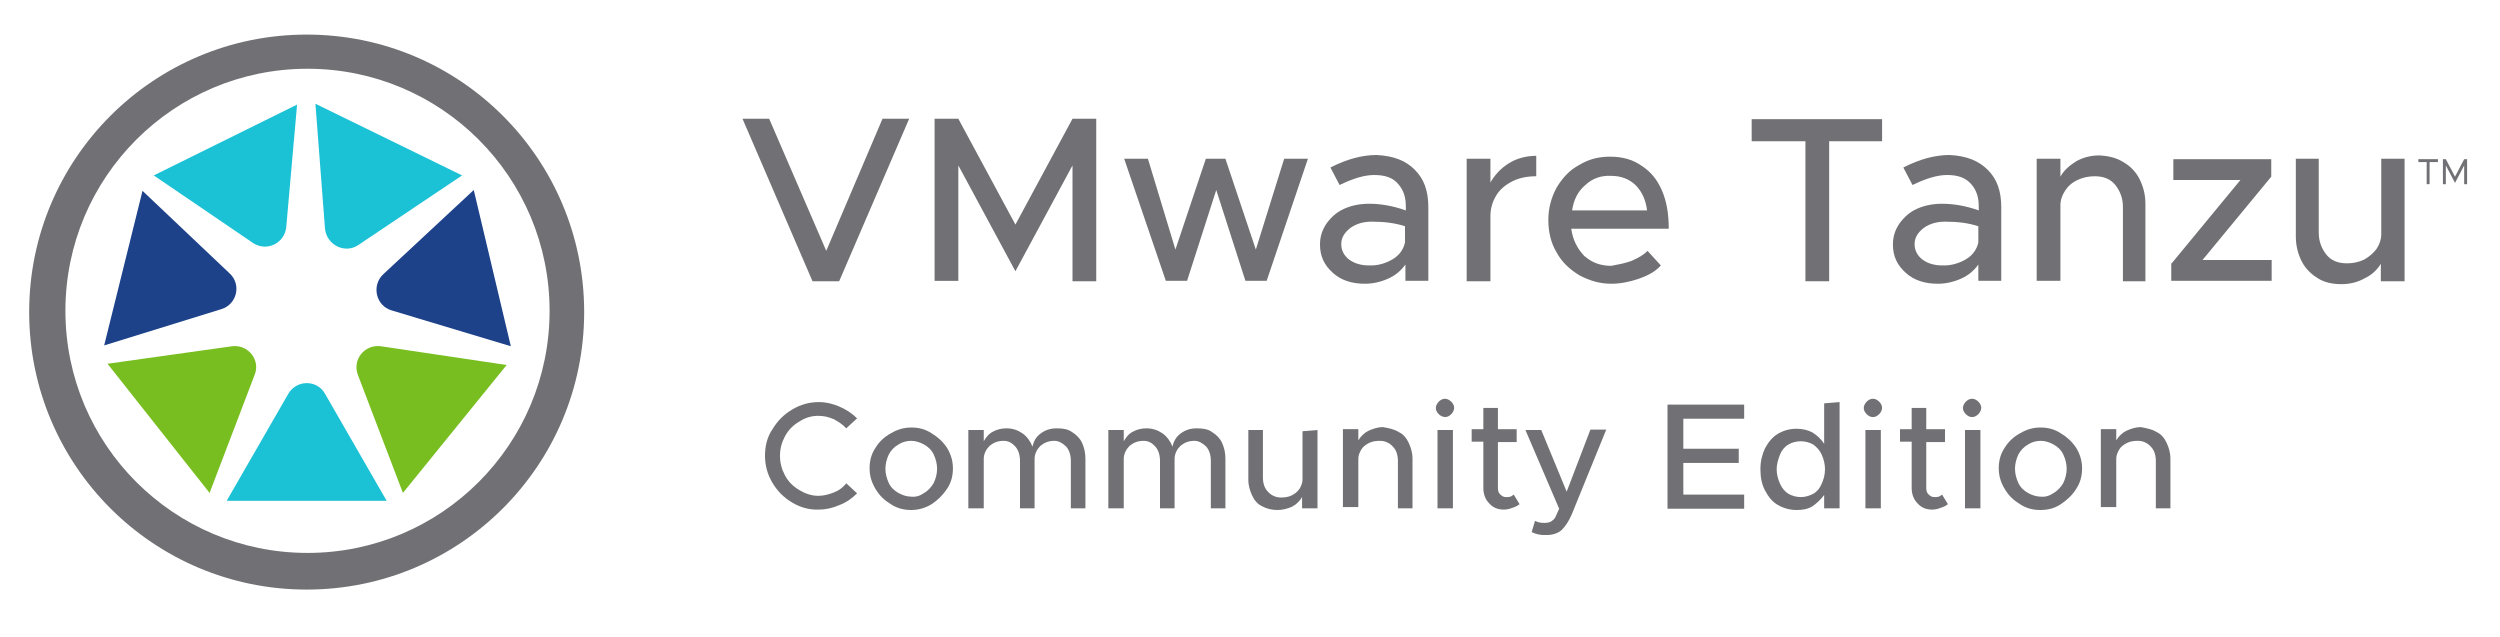 <?xml version="1.0" encoding="utf-8"?>
<!-- Generator: Adobe Illustrator 25.2.0, SVG Export Plug-In . SVG Version: 6.00 Build 0)  -->
<svg version="1.1" id="Layer_1" xmlns="http://www.w3.org/2000/svg" xmlns:xlink="http://www.w3.org/1999/xlink" x="0px" y="0px"
	 viewBox="0 0 600 152.9" style="enable-background:new 0 0 600 152.9;" xml:space="preserve">
<style type="text/css">
	.st0{fill:#78BE20;}
	.st1{fill:#1BC1D5;}
	.st2{fill:#1D428A;}
	.st3{fill:#717074;}
</style>
<g id="Layer_3">
</g>
<g>
	<path class="st0" d="M96.7,118.3L85.9,90c-1.4-3.7,1.6-7.4,5.5-6.9l30.2,4.5L96.7,118.3z"/>
	<path class="st1" d="M110.9,42.1L86,58.8c-3.2,2.2-7.6,0-8-3.9l-2.3-30L110.9,42.1z"/>
	<path class="st0" d="M61.1,90l-10.8,28.3l-24.5-31l29.9-4.2C59.5,82.6,62.6,86.4,61.1,90z"/>
	<path class="st2" d="M53.1,74.2L25,82.9l9.2-37.1l21,19.9C58,68.4,56.8,73.1,53.1,74.2z"/>
	<path class="st2" d="M122.6,83.1L94,74.5c-3.8-1.1-4.9-6-2-8.7l21.7-20.2L122.6,83.1z"/>
	<path class="st1" d="M71.3,25.1l-2.6,29.4c-0.4,3.9-4.7,6-8,3.8L36.9,42.1L71.3,25.1z"/>
	<path class="st1" d="M54.4,120.2l14.8-25.7c2-3.4,6.9-3.4,8.8,0l14.8,25.7H54.4z"/>
	<path class="st3" d="M73.6,8.3C36.8,8.3,7,38.1,7,74.9s29.8,66.6,66.6,66.6s66.6-29.8,66.6-66.6S110.4,8.3,73.6,8.3z M73.8,132.7
		c-32.1,0-58.1-26-58.1-58.1s26-58.1,58.1-58.1s58.1,26,58.1,58.1S105.9,132.7,73.8,132.7z"/>
</g>
<g>
	<path class="st3" d="M218.2,28.5l-16.8,39h-6.4l-16.8-39h6.4l13.7,31.7l13.5-31.7C211.9,28.5,218.2,28.5,218.2,28.5z"/>
	<path class="st3" d="M224.3,28.5h5.7l13.7,25.4l13.7-25.4h5.7v39h-5.7V39.7l-13.7,25.4L230,39.7v27.7h-5.7L224.3,28.5L224.3,28.5z"
		/>
	<path class="st3" d="M269.8,38.1h5.7l6.6,21.8l7.3-21.8h4.7l7.3,21.8l6.8-21.8h5.7L304,67.4h-5.1l-7-21.8l-7,21.8h-5.1L269.8,38.1z
		"/>
	<path class="st3" d="M339.6,40.8c2.2,2.2,3.2,5.1,3.2,8.9v17.7h-5.5v-3.9c-1.1,1.5-2.4,2.6-4.2,3.4s-3.7,1.2-5.5,1.2
		c-3.1,0-5.7-0.8-7.7-2.6c-2-1.8-3.1-3.9-3.1-6.8c0-1.9,0.5-3.5,1.6-5.1c1.1-1.5,2.4-2.7,4.2-3.5c1.8-0.8,3.8-1.2,6-1.2
		c2.8,0,5.7,0.5,8.8,1.6v-0.9c0-2.2-0.5-3.9-1.8-5.4c-1.2-1.5-3.1-2.2-5.8-2.2c-2.3,0-5,0.8-8.3,2.4l-2.2-4.2c3.9-2,7.6-3,11.1-3
		C334.5,37.4,337.5,38.6,339.6,40.8z M334.1,62.3c1.6-0.9,2.7-2.3,3.1-4.1v-3.9c-2.4-0.8-5.1-1.1-8-1.1c-2,0-3.7,0.5-5.1,1.5
		c-1.4,1.1-2.2,2.3-2.2,3.9c0,1.5,0.7,2.8,1.9,3.7c1.2,0.9,2.8,1.4,4.7,1.4C330.7,63.8,332.5,63.2,334.1,62.3z"/>
	<path class="st3" d="M362.1,39.2c1.9-1.2,4.2-1.8,6.6-1.8v4.9c-2.2,0-4.1,0.4-5.7,1.2c-1.6,0.8-3,1.9-3.9,3.4
		c-0.9,1.5-1.4,3.1-1.4,5v15.6h-5.7V38.1h5.7v5.7C358.8,41.9,360.2,40.4,362.1,39.2z"/>
	<path class="st3" d="M391.6,62.6c1.6-0.7,3-1.5,3.8-2.4l3.2,3.5c-1.2,1.4-3,2.4-5.3,3.2c-2.3,0.8-4.5,1.2-6.6,1.2
		c-2.7,0-5.1-0.7-7.6-2c-2.3-1.4-4.2-3.1-5.5-5.5c-1.4-2.3-2-5-2-7.8s0.7-5.4,2-7.8c1.4-2.3,3.1-4.2,5.4-5.4c2.3-1.4,4.7-2,7.4-2
		c3,0,5.5,0.7,7.6,2.2c2.2,1.4,3.8,3.4,4.9,6c1.1,2.6,1.6,5.5,1.6,9.1h-23.4c0.4,2.7,1.4,4.7,3.1,6.5c1.8,1.6,3.9,2.4,6.5,2.4
		C388.3,63.5,390,63.2,391.6,62.6z M380.5,44.4c-1.8,1.5-2.8,3.5-3.2,6.1h18c-0.3-2.4-1.2-4.5-2.7-6c-1.5-1.5-3.5-2.3-6-2.3
		C384.3,42.1,382.2,42.8,380.5,44.4z"/>
	<path class="st3" d="M433.3,33.9h-12.9v-5.3h31.3v5.3H439v33.6h-5.7V33.9z"/>
	<path class="st3" d="M477.1,40.8c2.2,2.2,3.2,5.1,3.2,8.9v17.7h-5.5v-3.9c-1.1,1.5-2.4,2.6-4.2,3.4c-1.8,0.8-3.7,1.2-5.5,1.2
		c-3.1,0-5.7-0.8-7.7-2.6c-2-1.8-3.1-3.9-3.1-6.8c0-1.9,0.5-3.5,1.6-5.1c1.1-1.5,2.4-2.7,4.2-3.5c1.8-0.8,3.8-1.2,6-1.2
		c2.8,0,5.7,0.5,8.8,1.6v-0.9c0-2.2-0.5-3.9-1.8-5.4s-3.1-2.2-5.8-2.2c-2.3,0-5,0.8-8.3,2.4l-2.2-4.2c3.9-2,7.6-3,11.1-3
		C472,37.4,474.9,38.6,477.1,40.8z M471.7,62.3c1.6-0.9,2.7-2.3,3.1-4.1v-3.9c-2.4-0.8-5.1-1.1-8-1.1c-2,0-3.7,0.5-5.1,1.5
		c-1.4,1.1-2.2,2.3-2.2,3.9c0,1.5,0.7,2.8,1.9,3.7c1.2,0.9,2.8,1.4,4.7,1.4C468.2,63.8,470.1,63.2,471.7,62.3z"/>
	<path class="st3" d="M509.6,38.9c1.6,0.9,3,2.3,3.9,4.1c0.9,1.8,1.4,3.7,1.4,6v18.5h-5.4V49.7c0-2.2-0.7-3.9-1.9-5.4
		c-1.2-1.4-2.8-2-4.9-2c-1.5,0-2.8,0.3-4.1,0.9s-2.3,1.5-3,2.6c-0.7,1.1-1.1,2.2-1.1,3.5v18.1h-5.7V38.1h5.7v4.3
		c0.8-1.5,2.2-2.7,3.8-3.7c1.6-0.9,3.5-1.4,5.5-1.4C506.1,37.4,508,37.9,509.6,38.9z"/>
	<path class="st3" d="M521.2,63.2l16.5-20h-16.1v-5h23.5v4.2l-16.5,20h16.6v5h-24.1V63.2z"/>
	<path class="st3" d="M577.1,38.1v29.4h-5.7v-4.2c-0.9,1.5-2.2,2.7-3.9,3.5c-1.6,0.9-3.5,1.4-5.5,1.4c-2.2,0-4.1-0.4-5.7-1.4
		s-3-2.3-3.9-4.1c-0.9-1.8-1.4-3.7-1.4-6V38.1h5.5v17.7c0,2.2,0.7,3.9,1.9,5.4c1.2,1.4,2.8,2,4.9,2c1.5,0,2.8-0.3,4.1-0.9
		c1.2-0.7,2.2-1.5,3-2.6c0.7-1.1,1.1-2.2,1.1-3.5V38.1H577.1z"/>
	<path class="st3" d="M190.1,120.6c-2-1.2-3.5-2.7-4.7-4.7s-1.8-4.2-1.8-6.5c0-2.3,0.5-4.5,1.8-6.4c1.2-2,2.7-3.5,4.7-4.7
		c2-1.2,4.1-1.8,6.4-1.8c1.8,0,3.4,0.4,5,1.1s3,1.6,4.2,2.8l-2.6,2.4c-0.8-0.9-1.9-1.6-3-2.2c-1.2-0.5-2.3-0.8-3.7-0.8
		c-1.6,0-3.1,0.4-4.6,1.4c-1.4,0.8-2.6,2-3.4,3.5c-0.8,1.5-1.2,3-1.2,4.7s0.4,3.2,1.2,4.7c0.8,1.5,1.9,2.6,3.4,3.5
		c1.5,0.9,3,1.4,4.6,1.4c1.2,0,2.4-0.3,3.7-0.8s2.2-1.2,3-2.2l2.6,2.4c-1.2,1.2-2.6,2.2-4.2,2.8c-1.6,0.7-3.2,1.1-5,1.1
		C194.3,122.4,192.1,121.8,190.1,120.6z"/>
	<path class="st3" d="M213.8,121c-1.5-0.9-2.7-2-3.7-3.7c-0.9-1.5-1.4-3.1-1.4-4.9c0-1.8,0.4-3.4,1.4-4.9c0.9-1.5,2.2-2.7,3.7-3.5
		c1.5-0.9,3.1-1.4,4.9-1.4s3.4,0.4,4.9,1.4c1.5,0.9,2.7,2,3.7,3.5c0.9,1.5,1.4,3.1,1.4,4.9c0,1.8-0.4,3.4-1.4,4.9s-2.2,2.7-3.7,3.7
		c-1.5,0.9-3.1,1.4-4.9,1.4S215.3,122,213.8,121z M221.8,118.3c0.9-0.5,1.8-1.5,2.3-2.4c0.5-1.1,0.8-2.2,0.8-3.4
		c0-1.2-0.3-2.3-0.8-3.4s-1.4-1.9-2.3-2.4c-0.9-0.5-2-0.9-3.1-0.9c-1.1,0-2.2,0.3-3.1,0.9c-0.9,0.5-1.8,1.4-2.3,2.4
		c-0.5,1.1-0.8,2.2-0.8,3.4c0,1.2,0.3,2.3,0.8,3.4c0.5,1.1,1.4,1.9,2.3,2.4c0.9,0.5,2,0.9,3.1,0.9
		C219.9,119.3,220.8,119,221.8,118.3z"/>
	<path class="st3" d="M257.3,103.7c1.1,0.7,1.9,1.5,2.4,2.6c0.5,1.1,0.8,2.3,0.8,3.8V122h-3.5v-11.4c0-1.4-0.4-2.6-1.1-3.4
		c-0.8-0.8-1.8-1.4-2.8-1.4c-1.4,0-2.4,0.4-3.4,1.2c-0.8,0.8-1.4,1.9-1.4,3.1V122h-3.5v-11.4c0-1.4-0.4-2.6-1.1-3.4
		c-0.7-0.8-1.6-1.4-2.8-1.4c-1.4,0-2.4,0.4-3.4,1.2c-0.8,0.8-1.4,1.9-1.4,3.1V122h-3.7v-18.8h3.7v2.7c0.5-0.9,1.2-1.8,2.2-2.3
		c0.9-0.5,2-0.8,3.2-0.8c1.5,0,2.7,0.4,3.9,1.2c1.1,0.8,1.9,1.9,2.4,3.2c0.3-1.4,0.9-2.4,2-3.2c1.1-0.8,2.3-1.2,3.8-1.2
		C255.2,102.8,256.3,103,257.3,103.7z"/>
	<path class="st3" d="M290.9,103.7c1.1,0.7,1.9,1.5,2.4,2.6c0.5,1.1,0.8,2.3,0.8,3.8V122h-3.5v-11.4c0-1.4-0.4-2.6-1.1-3.4
		c-0.8-0.8-1.8-1.4-2.8-1.4c-1.4,0-2.4,0.4-3.4,1.2c-0.8,0.8-1.4,1.9-1.4,3.1V122h-3.5v-11.4c0-1.4-0.4-2.6-1.1-3.4
		c-0.7-0.8-1.6-1.4-2.8-1.4c-1.4,0-2.4,0.4-3.4,1.2c-0.8,0.8-1.4,1.9-1.4,3.1V122h-3.7v-18.8h3.7v2.7c0.5-0.9,1.2-1.8,2.2-2.3
		c0.9-0.5,2-0.8,3.2-0.8c1.5,0,2.7,0.4,3.9,1.2c1.1,0.8,1.9,1.9,2.4,3.2c0.3-1.4,0.9-2.4,2-3.2s2.3-1.2,3.8-1.2
		C288.7,102.8,290,103,290.9,103.7z"/>
	<path class="st3" d="M316.2,103.2V122h-3.7v-2.7c-0.5,0.9-1.4,1.8-2.4,2.3c-1.1,0.5-2.3,0.8-3.5,0.8c-1.4,0-2.6-0.3-3.7-0.9
		c-1.1-0.5-1.9-1.5-2.4-2.6c-0.5-1.1-0.9-2.3-0.9-3.8v-11.9h3.5v11.4c0,1.4,0.4,2.6,1.2,3.4c0.8,0.9,1.9,1.4,3.1,1.4
		c0.9,0,1.8-0.1,2.6-0.5c0.8-0.4,1.4-0.9,1.9-1.6c0.4-0.7,0.7-1.4,0.7-2.2v-11.6L316.2,103.2L316.2,103.2z"/>
	<path class="st3" d="M335.7,103.7c1.1,0.5,1.9,1.5,2.4,2.6c0.5,1.1,0.9,2.3,0.9,3.8V122h-3.5v-11.4c0-1.4-0.4-2.6-1.2-3.4
		c-0.8-0.9-1.9-1.4-3.1-1.4c-0.9,0-1.8,0.1-2.6,0.5c-0.8,0.4-1.5,0.9-1.9,1.6c-0.4,0.7-0.7,1.4-0.7,2.2v11.6h-3.7v-18.7h3.7v2.7
		c0.5-0.9,1.4-1.8,2.4-2.3c1.1-0.5,2.3-0.9,3.5-0.9C333.5,102.8,334.6,103,335.7,103.7z"/>
	<path class="st3" d="M345.3,99.4c-0.4-0.4-0.7-0.9-0.7-1.5c0-0.5,0.3-1.1,0.7-1.5c0.4-0.4,0.9-0.7,1.5-0.7c0.5,0,1.1,0.3,1.5,0.7
		c0.4,0.4,0.7,0.9,0.7,1.5c0,0.5-0.3,1.1-0.7,1.5c-0.4,0.4-0.9,0.7-1.5,0.7C346.1,100,345.7,99.8,345.3,99.4z M345,103.2h3.7V122
		H345V103.2z"/>
	<path class="st3" d="M364.7,121c-0.5,0.4-1.1,0.7-1.8,0.9c-0.7,0.3-1.4,0.4-2,0.4c-1.5,0-2.6-0.5-3.5-1.5c-0.9-0.9-1.4-2.2-1.4-3.7
		v-11.1h-2.8V103h2.8v-5.1h3.5v5.1h4.5v3.1h-4.5V117c0,0.7,0.1,1.2,0.5,1.6s0.8,0.7,1.4,0.7c0.4,0,0.8,0,1.1-0.1
		c0.3-0.1,0.5-0.3,0.8-0.5L364.7,121z"/>
	<path class="st3" d="M367.6,127.7l0.8-2.7c0.7,0.4,1.5,0.5,2.3,0.5c0.5,0,1.1-0.1,1.5-0.3c0.4-0.3,0.8-0.5,1.1-1.1l0.9-2l-8.1-18.9
		h3.8L376,118l5.7-14.9h3.8l-8.3,20.4c-0.7,1.6-1.5,2.8-2.4,3.7c-0.9,0.8-2.2,1.2-3.5,1.2C369.8,128.5,368.6,128.2,367.6,127.7z"/>
	<path class="st3" d="M404,100.5v7.2h13.3v3.4H404v7.6h14.6v3.4h-18.4v-25h18.4v3.4L404,100.5L404,100.5z"/>
	<path class="st3" d="M441.5,96.5V122h-3.7v-3.2c-0.8,1.1-1.8,2-2.8,2.7c-1.1,0.7-2.4,0.9-3.8,0.9c-1.6,0-3.1-0.4-4.5-1.2
		c-1.4-0.8-2.3-2-3.1-3.5c-0.8-1.5-1.1-3.2-1.1-5.1c0-1.9,0.4-3.5,1.1-5c0.8-1.5,1.8-2.7,3.1-3.5c1.4-0.8,2.8-1.2,4.5-1.2
		c1.4,0,2.7,0.3,3.8,0.9c1.1,0.7,2,1.5,2.8,2.7v-9.7L441.5,96.5L441.5,96.5z M435.2,118.5c0.9-0.5,1.6-1.4,2-2.4
		c0.5-1.1,0.8-2.2,0.8-3.5c0-1.2-0.3-2.4-0.8-3.5c-0.5-1.1-1.2-1.8-2-2.4c-0.9-0.5-1.9-0.8-3-0.8c-1.1,0-2.2,0.3-3,0.8
		c-0.9,0.5-1.6,1.4-2,2.4c-0.4,1.1-0.8,2.2-0.8,3.5c0,1.2,0.3,2.4,0.8,3.5c0.5,1.1,1.2,1.9,2,2.4c0.9,0.5,1.9,0.8,3,0.8
		C433.3,119.3,434.2,119,435.2,118.5z"/>
	<path class="st3" d="M448,99.4c-0.4-0.4-0.7-0.9-0.7-1.5c0-0.5,0.3-1.1,0.7-1.5c0.4-0.4,0.9-0.7,1.5-0.7s1.1,0.3,1.5,0.7
		c0.4,0.4,0.7,0.9,0.7,1.5c0,0.5-0.3,1.1-0.7,1.5s-0.9,0.7-1.5,0.7S448.4,99.8,448,99.4z M447.7,103.2h3.7V122h-3.7V103.2z"/>
	<path class="st3" d="M467.5,121c-0.5,0.4-1.1,0.7-1.8,0.9c-0.7,0.3-1.4,0.4-2,0.4c-1.5,0-2.6-0.5-3.5-1.5c-0.9-0.9-1.4-2.2-1.4-3.7
		v-11.1H456V103h2.8v-5.1h3.5v5.1h4.5v3.1h-4.5V117c0,0.7,0.1,1.2,0.5,1.6s0.8,0.7,1.4,0.7c0.4,0,0.8,0,1.1-0.1
		c0.3-0.1,0.5-0.3,0.8-0.5L467.5,121z"/>
	<path class="st3" d="M471.8,99.4c-0.4-0.4-0.7-0.9-0.7-1.5c0-0.5,0.3-1.1,0.7-1.5c0.4-0.4,0.9-0.7,1.5-0.7s1.1,0.3,1.5,0.7
		c0.4,0.4,0.7,0.9,0.7,1.5c0,0.5-0.3,1.1-0.7,1.5s-0.9,0.7-1.5,0.7S472.2,99.8,471.8,99.4z M471.6,103.2h3.7V122h-3.7V103.2z"/>
	<path class="st3" d="M484.8,121c-1.5-0.9-2.7-2-3.7-3.7c-0.9-1.5-1.4-3.1-1.4-4.9c0-1.8,0.4-3.4,1.4-4.9c0.9-1.5,2.2-2.7,3.7-3.5
		c1.5-0.9,3.1-1.4,4.9-1.4c1.8,0,3.4,0.4,4.9,1.4c1.5,0.9,2.7,2,3.7,3.5c0.9,1.5,1.4,3.1,1.4,4.9c0,1.8-0.4,3.4-1.4,4.9
		c-0.9,1.5-2.2,2.7-3.7,3.7s-3.1,1.4-4.9,1.4S486.3,122,484.8,121z M492.9,118.3c0.9-0.5,1.8-1.5,2.3-2.4c0.5-1.1,0.8-2.2,0.8-3.4
		c0-1.2-0.3-2.3-0.8-3.4c-0.5-1.1-1.4-1.9-2.3-2.4c-0.9-0.5-2-0.9-3.1-0.9c-1.1,0-2.2,0.3-3.1,0.9c-0.9,0.5-1.8,1.4-2.3,2.4
		c-0.5,1.1-0.8,2.2-0.8,3.4c0,1.2,0.3,2.3,0.8,3.4s1.4,1.9,2.3,2.4c0.9,0.5,2,0.9,3.1,0.9C490.9,119.3,491.9,119,492.9,118.3z"/>
	<path class="st3" d="M517.6,103.7c1.1,0.5,1.9,1.5,2.4,2.6c0.5,1.1,0.9,2.3,0.9,3.8V122h-3.5v-11.4c0-1.4-0.4-2.6-1.2-3.4
		c-0.8-0.9-1.9-1.4-3.1-1.4c-0.9,0-1.8,0.1-2.6,0.5c-0.8,0.4-1.5,0.9-1.9,1.6c-0.4,0.7-0.7,1.4-0.7,2.2v11.6h-3.7v-18.7h3.7v2.7
		c0.5-0.9,1.4-1.8,2.4-2.3c1.1-0.5,2.3-0.9,3.5-0.9C515.3,102.8,516.5,103,517.6,103.7z"/>
	<g>
		<path class="st3" d="M582.4,38.9h-2v-0.7h4.7v0.7h-2v5.3h-0.7V38.9z"/>
		<path class="st3" d="M586.3,38.2h0.7l2.2,4.2l2.2-4.2h0.7v6h-0.7v-4.5l-2.2,4.2l-2.2-4.2v4.5h-0.7V38.2z"/>
	</g>
</g>
</svg>
